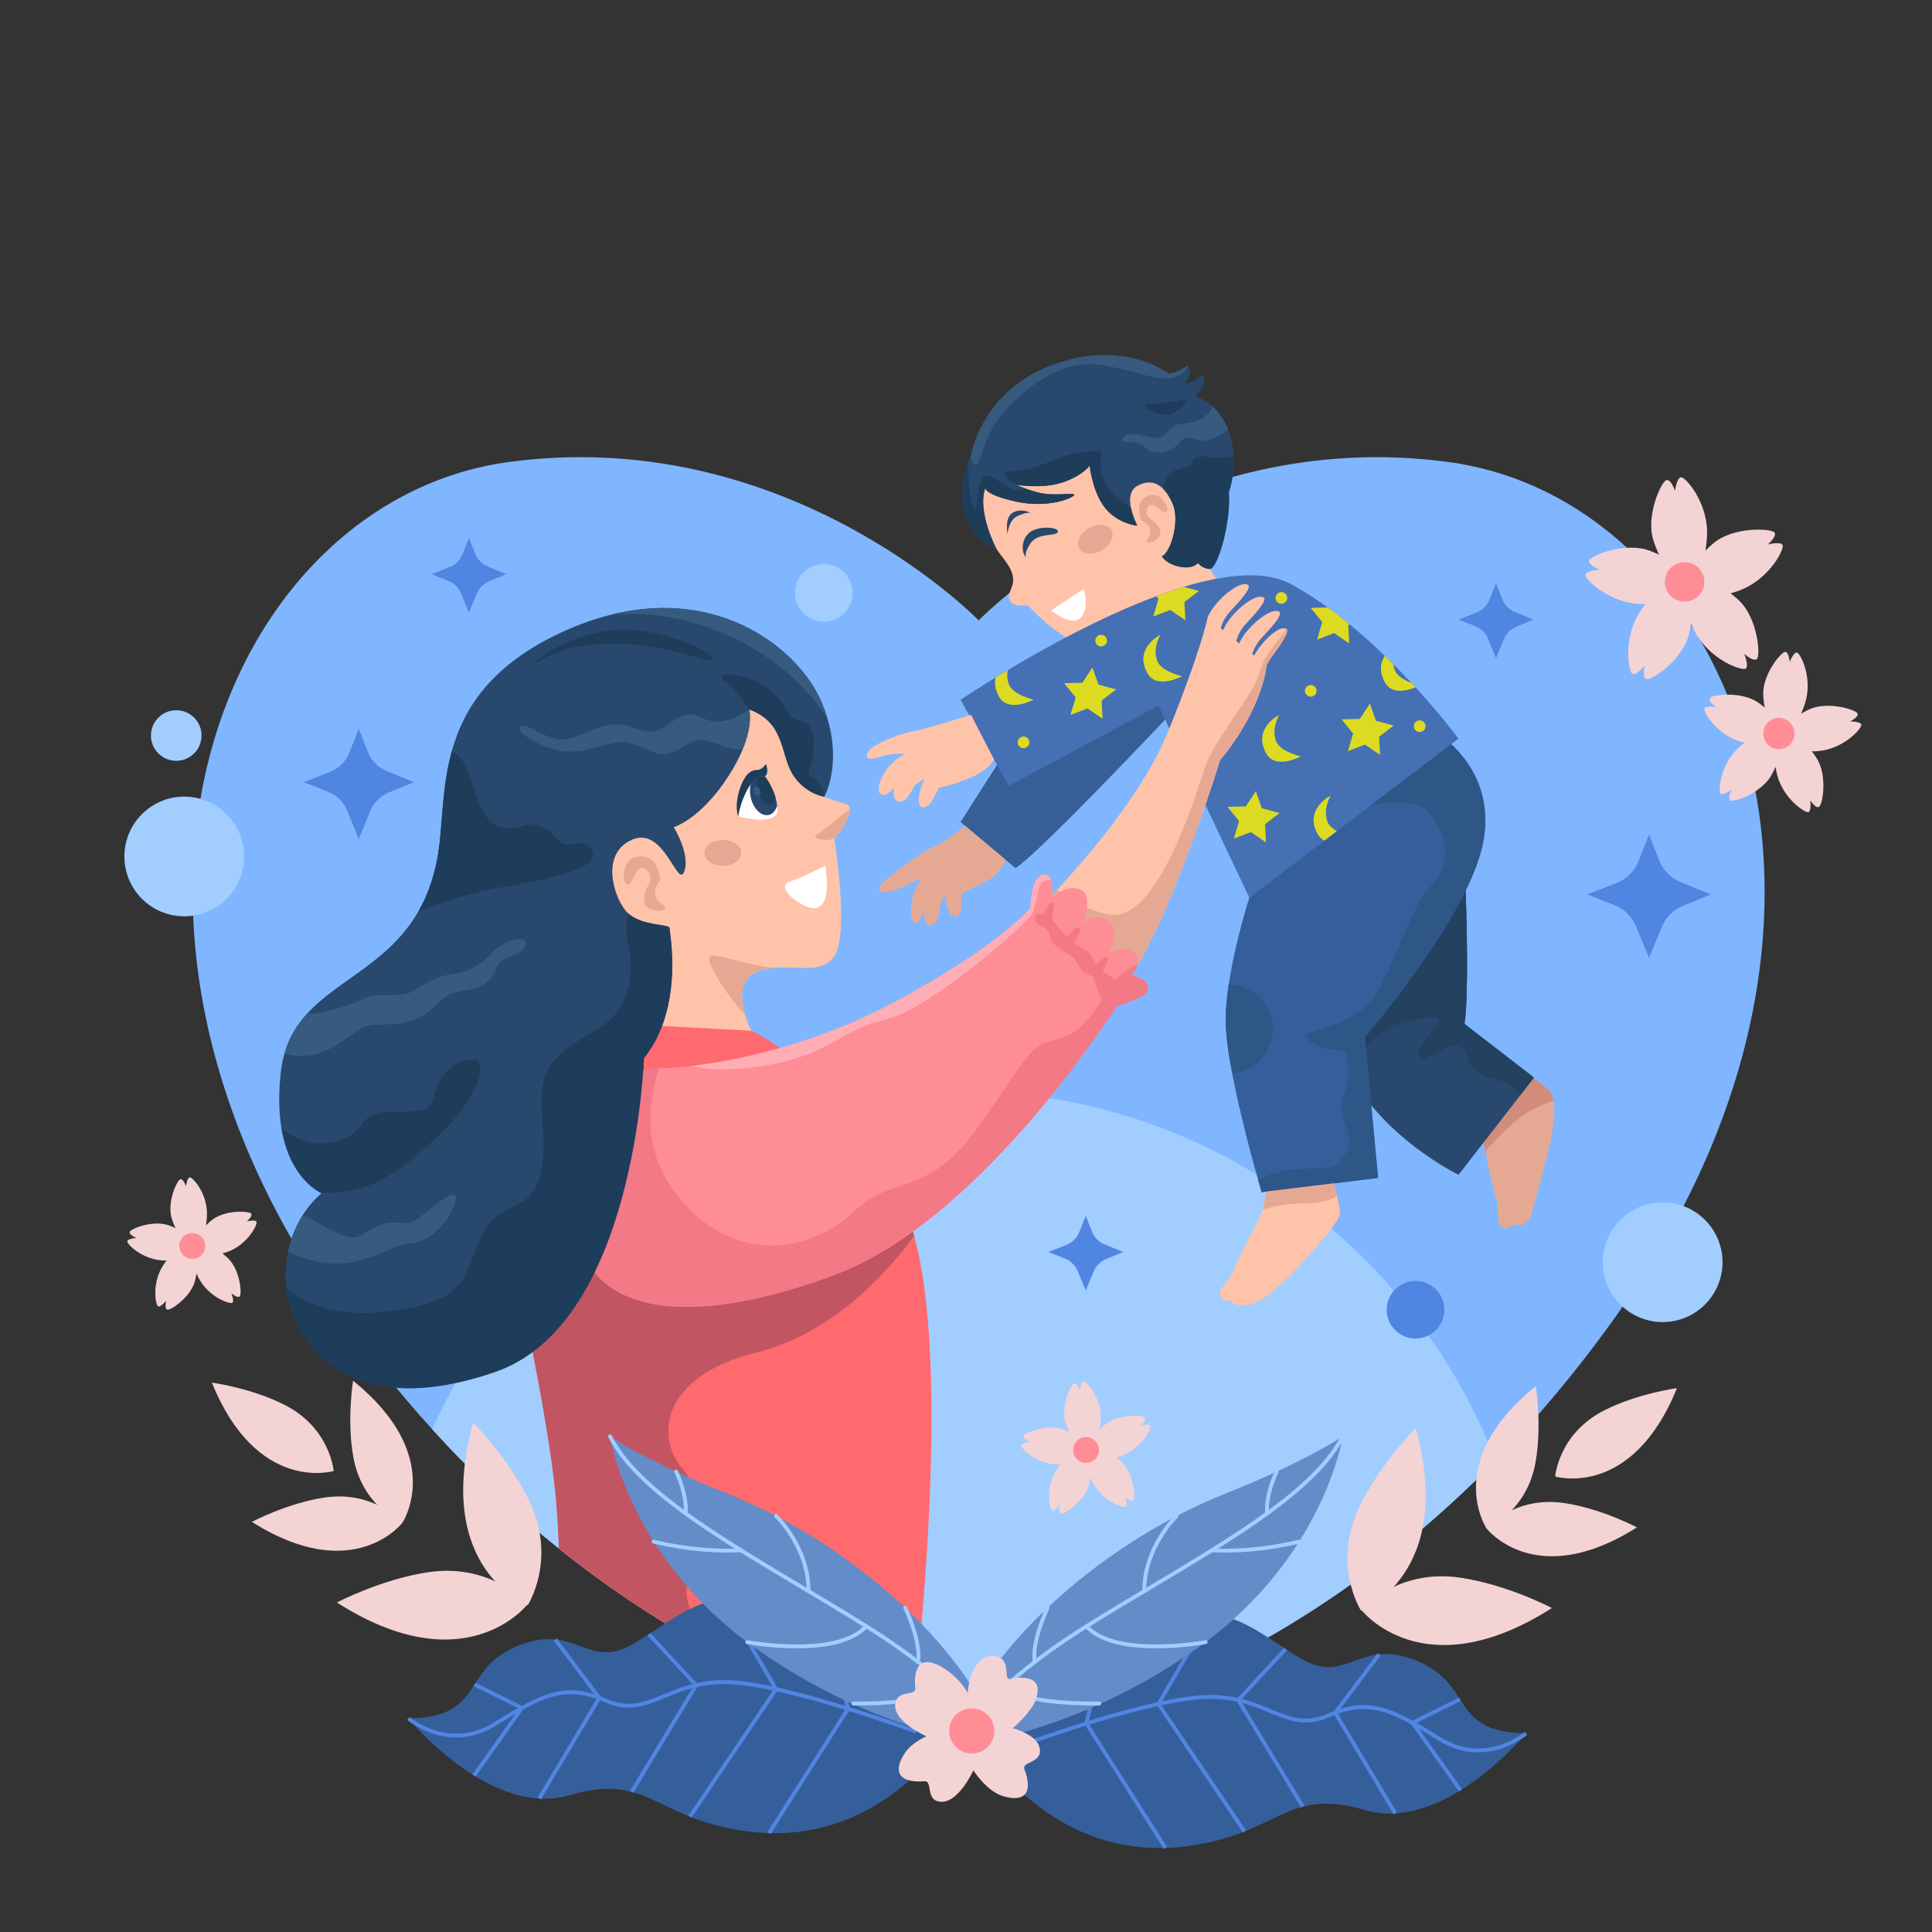 <?xml version="1.0" encoding="utf-8"?>
<!-- Generator: Adobe Illustrator 27.5.0, SVG Export Plug-In . SVG Version: 6.00 Build 0)  -->
<svg version="1.1" xmlns="http://www.w3.org/2000/svg" xmlns:xlink="http://www.w3.org/1999/xlink" x="0px" y="0px"
	 viewBox="0 0 500 500" style="enable-background:new 0 0 500 500;" xml:space="preserve">
<rect x="0" y="0" width="500" height="500" fill="#333333" stroke="none"/>
<g id="OBJECT">
	<g>
		<g>
			<path style="fill:#7FB6FF;" d="M419.895,338.224c-10.618,15.217-21.691,28.393-32.878,39.798
				c-57.397,58.547-117.446,70.459-130.985,72.469c-1.429,0.217-2.341,0.321-2.672,0.352v0.021c0,0-0.042,0-0.083-0.01
				c-0.062,0.01-0.083,0.01-0.083,0.01v-0.021c-1.025-0.104-7.386-0.829-17.444-3.408c-3.325-0.839-7.064-1.896-11.146-3.201
				c-20.438-6.484-49.566-19.122-79.969-43.475c-10.887-8.712-21.94-18.925-32.795-30.889c-8.577-9.426-17.019-19.93-25.203-31.646
				C14.116,234.286,59.3,129.29,131.769,119.553c70.853-9.52,119.383,38.845,121.507,40.999
				c2.124-2.155,50.633-50.519,121.496-40.999C447.241,129.29,492.426,234.286,419.895,338.224z"/>
			<path style="fill:#A1CEFF;" d="M387.016,378.022c-57.397,58.547-117.446,70.459-130.985,72.469
				c-1.429,0.217-2.341,0.321-2.672,0.352v0.021c0,0-0.042,0-0.083-0.01c-0.062,0.01-0.083,0.01-0.083,0.01v-0.021
				c-1.025-0.104-7.386-0.829-17.444-3.408c-3.325-0.839-7.064-1.896-11.146-3.201c-20.438-6.484-49.566-19.122-79.969-43.475
				c-10.887-8.712-21.94-18.925-32.795-30.889c23.431-51.669,75.463-87.603,135.884-87.603
				C311.274,282.267,365.543,322.013,387.016,378.022z"/>
			<path style="fill:#F4D3D5;" d="M87.193,414.728c0,0,11.452-6.033,23.676-7.845c16.554-2.455,25.617,8.369,25.617,8.369
				S120.442,435.975,87.193,414.728z"/>
			<path style="fill:#F4D3D5;" d="M122.452,368.189c0,0,9.161,9.144,14.521,20.279c7.259,15.079-0.386,26.946-0.386,26.946
				S112.034,406.247,122.452,368.189z"/>
			<path style="fill:#F4D3D5;" d="M65.186,393.861c0,0,9.026-4.804,18.677-6.277c13.069-1.995,20.264,6.525,20.264,6.525
				S91.522,410.534,65.186,393.861z"/>
			<path style="fill:#F4D3D5;" d="M91.373,357.329c0,0-1.649,10.091,0.058,19.703c2.311,13.017,12.691,17.092,12.691,17.092
				S115.624,376.911,91.373,357.329z"/>
			<path style="fill:#F4D3D5;" d="M54.833,357.826c0,0,10.136,1.345,18.841,5.763c11.789,5.983,12.683,17.098,12.683,17.098
				S66.549,386.71,54.833,357.826z"/>
			<path style="fill:#F4D3D5;" d="M401.635,416.152c0,0-11.452-6.033-23.676-7.845c-16.554-2.455-25.617,8.369-25.617,8.369
				S368.386,437.399,401.635,416.152z"/>
			<path style="fill:#F4D3D5;" d="M366.376,369.613c0,0-9.161,9.144-14.521,20.279c-7.259,15.079,0.386,26.946,0.386,26.946
				S376.793,407.671,366.376,369.613z"/>
			<path style="fill:#F4D3D5;" d="M423.641,395.286c0,0-9.026-4.804-18.677-6.277c-13.069-1.995-20.264,6.525-20.264,6.525
				S397.305,411.958,423.641,395.286z"/>
			<path style="fill:#F4D3D5;" d="M397.455,358.753c0,0,1.649,10.091-0.058,19.703c-2.311,13.017-12.691,17.092-12.691,17.092
				S373.204,378.335,397.455,358.753z"/>
			<path style="fill:#F4D3D5;" d="M433.995,359.25c0,0-10.136,1.345-18.841,5.763c-11.789,5.983-12.683,17.098-12.683,17.098
				S422.278,388.134,433.995,359.25z"/>
			<path style="fill:#5085E2;" d="M100.634,205.092l6.476-2.66l-7.038-2.897c-2.227-0.917-3.982-2.702-4.862-4.943l-2.353-5.997
				l-2.424,6.165c-0.899,2.286-2.709,4.095-4.996,4.992l-6.833,2.681l6.305,2.479c2.241,0.881,4.025,2.639,4.94,4.866l3.007,7.322
				l2.963-7.198C96.718,207.72,98.451,205.988,100.634,205.092z"/>
			<path style="fill:#5085E2;" d="M126.653,150.413l4.405-1.809l-4.786-1.97c-1.514-0.623-2.709-1.838-3.307-3.362l-1.6-4.079
				l-1.648,4.193c-0.611,1.555-1.842,2.785-3.398,3.395l-4.647,1.823l4.288,1.686c1.524,0.599,2.738,1.795,3.36,3.309l2.045,4.98
				l2.015-4.895C123.99,152.2,125.169,151.022,126.653,150.413z"/>
			<path style="fill:#5085E2;" d="M286.28,325.838l4.405-1.809l-4.786-1.97c-1.514-0.623-2.709-1.838-3.307-3.362l-1.6-4.079
				l-1.648,4.193c-0.611,1.555-1.842,2.785-3.398,3.395l-4.647,1.823l4.288,1.686c1.524,0.599,2.738,1.794,3.36,3.309l2.045,4.98
				l2.015-4.895C283.617,327.625,284.796,326.448,286.28,325.838z"/>
			<path style="fill:#5085E2;" d="M392.452,162.168l4.405-1.809l-4.786-1.97c-1.514-0.623-2.709-1.838-3.307-3.362l-1.6-4.079
				l-1.648,4.193c-0.611,1.555-1.842,2.785-3.398,3.395l-4.647,1.823l4.288,1.686c1.524,0.599,2.738,1.794,3.36,3.309l2.045,4.98
				l2.015-4.896C389.789,163.955,390.968,162.777,392.452,162.168z"/>
			<path style="fill:#5085E2;" d="M435.487,234.463l7.259-2.982l-7.889-3.247c-2.496-1.027-4.464-3.029-5.45-5.541l-2.637-6.723
				l-2.717,6.91c-1.008,2.563-3.037,4.59-5.6,5.596l-7.66,3.005l7.068,2.779c2.512,0.988,4.512,2.958,5.538,5.454l3.371,8.208
				l3.321-8.068C431.098,237.409,433.041,235.468,435.487,234.463z"/>
			<g>
				<path style="fill:#F4D3D5;" d="M461.351,141.076c-0.418-1.037-3.867-0.163-3.867-0.163s2.497-2.073,1.747-3.104
					c-0.75-1.031-10.461-1.648-15.753,2.751c-0.78,0.649-1.477,1.298-2.111,1.935c0.184-1.144,0.328-2.339,0.399-3.588
					c0.495-8.655-5.497-15.395-6.687-15.395c-1.118,0-1.597,3.525-1.597,3.525s-0.989-3.091-2.226-2.78
					c-1.236,0.311-5.44,9.086-3.338,15.639c0.437,1.361,0.933,2.576,1.444,3.66c-0.71-0.341-1.472-0.674-2.287-0.987
					c-6.424-2.468-15.423,1.235-15.803,2.452c-0.38,1.217,2.651,2.379,2.651,2.379s-3.547,0.28-3.61,1.396
					c-0.067,1.188,6.325,7.55,14.994,7.544c0.181,0,0.355-0.01,0.534-0.013c-0.362,0.469-0.72,0.951-1.069,1.456
					c-4.929,7.132-3.324,16.006-2.308,16.625c0.954,0.582,3.199-2.178,3.199-2.178s-0.765,3.154,0.452,3.533
					c1.217,0.379,9.376-4.924,10.994-11.613c0.232-0.957,0.4-1.868,0.527-2.734c0.221,0.509,0.455,1.02,0.708,1.534
					c3.836,7.774,12.371,10.685,13.407,10.099c0.973-0.551-0.348-3.854-0.348-3.854s2.384,2.202,3.307,1.322
					c0.923-0.88,0.255-10.587-4.804-15.253c-0.686-0.633-1.364-1.197-2.025-1.708c0.559-0.158,1.122-0.328,1.691-0.52
					C457.785,150.256,461.796,142.179,461.351,141.076z"/>
				<path style="fill:#FF8D95;" d="M441.081,150.592c0,2.82-2.286,5.105-5.105,5.105c-2.82,0-5.105-2.286-5.105-5.105
					c0-2.82,2.286-5.105,5.105-5.105C438.795,145.487,441.081,147.773,441.081,150.592z"/>
			</g>
			<g>
				<path style="fill:#F4D3D5;" d="M66.385,316.219c-0.274-0.68-2.534-0.107-2.534-0.107s1.636-1.359,1.145-2.034
					c-0.492-0.675-6.855-1.08-10.323,1.803c-0.512,0.425-0.968,0.85-1.383,1.268c0.121-0.749,0.215-1.533,0.262-2.351
					c0.324-5.672-3.602-10.088-4.382-10.088c-0.733,0-1.047,2.31-1.047,2.31s-0.648-2.025-1.458-1.822
					c-0.81,0.204-3.565,5.954-2.188,10.248c0.286,0.892,0.611,1.688,0.946,2.398c-0.465-0.224-0.964-0.441-1.499-0.647
					c-4.21-1.617-10.106,0.809-10.355,1.607c-0.249,0.797,1.737,1.559,1.737,1.559s-2.324,0.183-2.365,0.915
					c-0.044,0.779,4.144,4.948,9.825,4.944c0.118,0,0.233-0.007,0.35-0.008c-0.237,0.307-0.472,0.623-0.701,0.954
					c-3.23,4.673-2.178,10.488-1.512,10.894c0.626,0.382,2.096-1.427,2.096-1.427s-0.501,2.067,0.296,2.315
					c0.798,0.248,6.144-3.227,7.204-7.61c0.152-0.627,0.262-1.224,0.346-1.792c0.145,0.333,0.298,0.669,0.464,1.005
					c2.514,5.094,8.107,7.002,8.785,6.617c0.637-0.361-0.228-2.526-0.228-2.526s1.562,1.443,2.167,0.866
					c0.605-0.576,0.167-6.938-3.148-9.995c-0.45-0.415-0.894-0.784-1.327-1.119c0.366-0.103,0.735-0.215,1.108-0.341
					C64.049,322.234,66.677,316.942,66.385,316.219z"/>
				<path style="fill:#FF8D95;" d="M53.103,322.454c0,1.848-1.498,3.345-3.346,3.345c-1.848,0-3.345-1.498-3.345-3.345
					c0-1.848,1.498-3.345,3.345-3.345C51.605,319.109,53.103,320.607,53.103,322.454z"/>
			</g>
			<g>
				<path style="fill:#F4D3D5;" d="M297.703,369.021c-0.274-0.679-2.534-0.107-2.534-0.107s1.636-1.358,1.145-2.034
					c-0.492-0.675-6.855-1.08-10.323,1.803c-0.512,0.425-0.968,0.85-1.383,1.268c0.121-0.749,0.215-1.533,0.262-2.351
					c0.324-5.672-3.602-10.088-4.382-10.088c-0.733,0-1.047,2.31-1.047,2.31s-0.648-2.025-1.458-1.822
					c-0.81,0.204-3.565,5.954-2.188,10.248c0.286,0.892,0.611,1.688,0.946,2.398c-0.465-0.224-0.964-0.441-1.499-0.647
					c-4.21-1.617-10.106,0.809-10.355,1.607c-0.249,0.798,1.737,1.559,1.737,1.559s-2.324,0.183-2.365,0.915
					c-0.044,0.779,4.144,4.947,9.825,4.943c0.118,0,0.233-0.007,0.35-0.008c-0.237,0.307-0.472,0.624-0.701,0.954
					c-3.23,4.673-2.178,10.488-1.512,10.894c0.625,0.382,2.096-1.427,2.096-1.427s-0.501,2.067,0.296,2.315s6.144-3.227,7.204-7.61
					c0.152-0.627,0.262-1.224,0.345-1.792c0.145,0.333,0.298,0.669,0.464,1.005c2.514,5.094,8.107,7.002,8.785,6.617
					c0.637-0.361-0.228-2.526-0.228-2.526s1.562,1.443,2.167,0.866c0.605-0.577,0.167-6.938-3.148-9.995
					c-0.45-0.415-0.894-0.784-1.327-1.119c0.366-0.103,0.735-0.215,1.108-0.341C295.366,375.037,297.994,369.744,297.703,369.021z"
					/>
				<path style="fill:#FF8D95;" d="M284.42,375.257c0,1.848-1.498,3.346-3.346,3.346c-1.848,0-3.345-1.498-3.345-3.346
					c0-1.848,1.498-3.345,3.345-3.345C282.922,371.911,284.42,373.409,284.42,375.257z"/>
			</g>
			<g>
				<path style="fill:#F4D3D5;" d="M481.712,187.581c-0.114-0.878-2.93-0.894-2.93-0.894s2.325-1.092,1.955-2.031
					c-0.37-0.939-7.688-3.342-12.618-1.023c-0.727,0.342-1.389,0.701-2.002,1.063c0.369-0.84,0.716-1.727,1.019-2.67
					c2.099-6.534-1.152-12.889-2.064-13.126c-0.857-0.222-1.924,2.384-1.924,2.384s-0.144-2.565-1.153-2.573
					c-1.009-0.008-5.975,5.881-5.667,11.32c0.064,1.13,0.203,2.159,0.379,3.091c-0.476-0.403-0.994-0.809-1.556-1.211
					c-4.432-3.168-12.063-2.119-12.596-1.262c-0.533,0.857,1.558,2.35,1.558,2.35s-2.773-0.491-3.043,0.352
					c-0.288,0.897,3.345,7.042,9.989,8.761c0.139,0.036,0.274,0.063,0.412,0.096c-0.371,0.287-0.741,0.586-1.109,0.903
					c-5.194,4.485-5.728,11.603-5.073,12.28c0.616,0.636,2.884-1.033,2.884-1.033s-1.213,2.265-0.356,2.797
					c0.858,0.532,8.163-1.91,10.732-6.713c0.368-0.688,0.678-1.352,0.948-1.99c0.068,0.434,0.146,0.872,0.238,1.316
					c1.394,6.719,7.355,10.646,8.265,10.403c0.855-0.229,0.5-3.023,0.5-3.023s1.389,2.161,2.271,1.67
					c0.882-0.491,2.299-8.062-0.65-12.642c-0.4-0.622-0.807-1.188-1.212-1.712c0.46-0.01,0.925-0.028,1.4-0.062
					C477.155,193.907,481.833,188.515,481.712,187.581z"/>
				<path style="fill:#FF8D95;" d="M464.289,190.844c-0.561,2.16-2.766,3.458-4.927,2.897c-2.161-0.561-3.458-2.766-2.897-4.927
					c0.56-2.16,2.766-3.458,4.927-2.897C463.552,186.478,464.849,188.684,464.289,190.844z"/>
			</g>
			<circle style="fill:#A1CEFF;" cx="430.299" cy="326.661" r="15.49"/>
			<circle style="fill:#A1CEFF;" cx="47.685" cy="221.656" r="15.49"/>
			<path style="fill:#A1CEFF;" d="M52.16,190.352c0,3.616-2.931,6.547-6.547,6.547s-6.547-2.931-6.547-6.547
				c0-3.616,2.931-6.547,6.547-6.547S52.16,186.737,52.16,190.352z"/>
			<circle style="fill:#A1CEFF;" cx="213.205" cy="153.411" r="7.461"/>
			<circle style="fill:#5085E2;" cx="366.34" cy="338.961" r="7.461"/>
			<path style="fill:#FFFFFF;" d="M173.972,275.245"/>
			<path style="fill:none;stroke:#A1CEFF;stroke-miterlimit:10;" d="M144.993,370.988"/>
		</g>
		<g>
			<path style="fill:#E5A993;" d="M396.401,314.057c-0.891,3.356-3.625,3.201-4.796,2.838c-0.363,0.332-0.818,0.694-1.253,0.849
				c-0.943,0.332-2.704,0.031-2.621-2.403c0.031-1.046-0.104-2.766-0.269-4.382c-1.046-3.315-2.134-8.038-2.931-12.503
				c-0.031-0.166-0.062-0.331-0.093-0.497c-0.186-0.984-0.404-1.875-0.632-2.683c-1.398-4.931-3.335-6.775-3.335-6.775
				l11.539-12.886c0,0,1.512,1.005,3.304,2.269c2.237,1.564,4.931,3.522,5.708,4.423c0.528,0.611,0.86,1.481,1.046,2.548
				C403.176,291.217,398.856,304.755,396.401,314.057z"/>
			<path style="fill:#D18C7C;" d="M402.067,284.856c-1.046,0.321-2.838,1.015-5.801,2.528c-4.33,2.206-9.54,7.914-11.83,10.576
				c-0.186-0.984-0.404-1.875-0.632-2.683l11.508-17.392c2.237,1.564,4.931,3.522,5.708,4.423
				C401.549,282.919,401.881,283.789,402.067,284.856z"/>
			<path style="fill:#FFC3A9;" d="M344.802,304.764l-17.069,2.777c0,0,0.49,3.757-3.103,10.29c-2.186,3.975-4.307,8.336-5.581,11.57
				c-0.882,1.359-1.855,2.783-2.545,3.579c-1.592,1.837-0.408,3.185,0.531,3.512c0.439,0.153,1.018,0.161,1.514,0.128
				c0.678,1.017,2.139,1.62,5.51,0.811c6.125-1.47,22.541-20.989,22.704-23.112C346.925,312.196,344.802,304.764,344.802,304.764z"
				/>
			<path style="fill:#29486D;" d="M396.992,278.879l-3.553,4.579l-15.973,20.572c0,0-20.5-9.965-28.662-27.606
				c-0.818-1.761-1.171-3.719-1.129-5.811c0.197-14.44,18.676-35.25,27.16-44.055c2.538-2.631,4.185-4.195,4.185-4.195
				s0.083,1.937,0.197,5.014c0.342,9.551,0.912,30.071-0.197,37.612L396.992,278.879z"/>
			<path style="fill:#234260;" d="M396.992,278.879l-3.553,4.579c-2.642-4.402-7.469-3.574-10.866-5.708
				c-3.657-2.3-2.331-8.018-6.547-7.023c-4.216,1.005-8.66,5.438-8.991,2.331c-0.331-3.108,5.998-7.655,5.293-9.209
				s-5.065-0.114-10.618,1.336c-5.552,1.44-11.767,10.431-11.767,10.431s-1.243-2.134-2.268-5.003
				c0.197-14.44,18.676-35.25,27.16-44.055c1.637-0.477,3.128-0.28,4.382,0.818c0.342,9.551,0.912,30.071-0.197,37.612
				L396.992,278.879z"/>
			<path style="fill:#355F9B;" d="M383.349,220.074c-5.148,19.598-30.133,48.271-30.133,48.271l3.429,36.504l-30.133,3.677
				c0,0-0.342-1.16-0.901-3.139c-1.554-5.48-4.755-17.216-6.723-27.637c-1.057-5.521-1.761-10.669-1.688-14.316
				c0.052-2.714,0.352-5.645,0.787-8.598c1.657-11.167,5.335-22.509,5.335-22.509l49.742-41.725c0,0,1.036,0.663,2.496,2.01
				c0,0,0.021,0.01,0.052,0.031C379.755,196.466,387.141,205.623,383.349,220.074z"/>
			<path style="fill:#FFC3A9;" d="M253.741,124.276c0,0-1.592,8.453,1.715,14.088c3.308,5.635,5.88,7.447,6.615,10.523
				c0.735,3.075-1.715,4.546-0.735,6.505c0.98,1.96,4.655,1.225,4.655,1.225s7.473,8.453,14.823,10.535
				c7.35,2.083,16.095-6.585,18.498-10.168c2.403-3.582,15.517-7.204,15.517-7.204l-5.471-7.741c0,0-1.96-22.663-17.028-29.278
				C277.262,106.145,257.783,112.76,253.741,124.276z"/>
			<path style="fill:#385E96;" d="M304.973,182.597c0,0-35.307,37.609-42.167,42.075l-14.21-11.949l12.985-20.336
				C261.581,192.388,300.099,164.965,304.973,182.597z"/>
			<path style="fill:#4570B4;" d="M377.466,191.163l-31.49,23.939l-3.211,2.445l-19.443,14.782l-23.514-49.732l-38.721,20.79
				l-12.493-22.271c0,0,3.47-2.352,9.064-5.78c0.984-0.611,2.041-1.243,3.149-1.906c9.861-5.904,24.374-13.901,38.43-19.132
				c2.393-0.901,4.786-1.709,7.127-2.424c10.918-3.294,21.018-4.34,27.74-0.704c3.242,1.751,6.433,3.802,9.509,6.039
				c1.927,1.388,3.802,2.849,5.635,4.34c3.232,2.652,6.298,5.428,9.136,8.173c0.756,0.735,1.502,1.46,2.227,2.186
				c1.637,1.647,3.19,3.263,4.651,4.817c0,0,0,0.01,0.01,0.01c0.362,0.394,0.704,0.767,1.067,1.15
				C373.188,185.362,377.466,191.163,377.466,191.163z"/>
			<path style="fill:#FFC3A9;" d="M329.111,169.979c-0.601,0.808-1.015,1.606-1.326,2.351c-0.01,0.104-0.901,10.877-12.057,24.467
				c0,0-12.327,40.336-23.701,56.724c-0.508,0.746-1.025,1.44-1.533,2.082l-2.32-2.496l-18.014-19.308c0,0,1.305-1.295,3.408-3.543
				c6.837-7.292,22.126-24.695,28.683-40.813c8.577-21.069,10.286-29.646,10.286-29.646s0.818-2.362,3.76-5.179
				c2.942-2.818,5.677-3.967,6.702-3.232c1.015,0.735-2.165,4.206-4.578,6.785c-1.523,1.626-2.206,3.346-2.517,4.392l0.684,0.559
				v-0.073c0,0,0.818-2.372,3.75-5.19c2.942-2.817,5.677-3.957,6.702-3.221c1.015,0.735-2.165,4.206-4.579,6.775
				c-1.554,1.657-2.237,3.418-2.527,4.454l0.777,0.642c0.259-0.622,1.233-2.631,3.677-4.972c2.932-2.818,5.677-3.957,6.692-3.221
				c1.026,0.735-2.165,4.206-4.568,6.774c-1.419,1.512-2.113,3.108-2.445,4.164l0.497,0.414c0.466-0.86,1.119-1.865,2.03-2.973
				c2.6-3.139,5.179-4.589,6.288-3.967C333.98,163.339,331.214,167.151,329.111,169.979z"/>
			<path style="fill:#E5A993;" d="M329.111,169.979c-0.601,0.808-1.015,1.606-1.326,2.351c-0.01,0.104-0.901,10.877-12.057,24.467
				c0,0-12.327,40.336-23.701,56.724c-1.305,0.114-2.59-0.041-3.853-0.414l-18.014-19.308c0,0,1.305-1.295,3.408-3.543
				c1.72,1.844,5.366,4.423,12.917,6.319c13.073,3.284,23.286-31.988,25.503-38.43c2.217-6.433,12.575-18.718,13.912-23.897
				c1.326-5.179,6.557-10.172,6.982-11.519C333.98,163.339,331.214,167.151,329.111,169.979z"/>
			<path style="fill:#FF6A6E;" d="M235.749,447.445c-12.575-3.211-30.941-9.292-51.907-20.634
				c-12.378-6.681-25.669-15.206-39.207-26.052c-0.124-3.957-0.352-8.08-0.704-12.285c-1.958-23.038-12.161-67.186-12.161-67.186
				l2.31-4.164l30.475-54.911l29.895,4.527c0,0,25.648,11.488,40.181,47.246c0.404,0.995,0.787,2.041,1.139,3.139
				c0.29,0.87,0.559,1.761,0.808,2.693C245.61,352.405,238.722,421.932,235.749,447.445z"/>
			<path style="fill:#FFC3A9;" d="M219.934,209.904c-0.252,2.698-4.048,6.986-4.048,6.986s4.048,24.868,0,30.619
				c-2.698,3.853-7.375,2.938-12.44,2.87c-1.052-0.023-2.127,0-3.213,0.103c-1.486,0.149-2.973,0.457-4.436,1.075
				c-4.23,1.772-4.162,6.289-3.27,9.936c0.091,0.389,0.194,0.766,0.309,1.132c0.697,2.355,1.612,4.128,1.612,4.128l-24.868-1.349
				c0,0,1.589-18.866-1.349-24.137c0,0-11.262-3.796-11.262-14.704c0-10.896,9.307-13.72,9.307-13.72s-2.367-14.978,10.611-25.76
				c11.982-9.947,24.674-1.223,26.297,5.717c0.8,3.396-0.4,7.923,7.192,11.96C217.967,208.806,220.174,207.206,219.934,209.904z"/>
			<path style="fill:#C15662;" d="M236.578,319.817c-4.941,6.878-19.598,24.923-40.595,30.154
				c-26.125,6.516-25.669,22.789-19.536,29.895c6.132,7.106,6.681,20.044,2.113,28.082c-2.776,4.879,1.502,13.145,5.283,18.863
				c-12.378-6.681-25.669-15.206-39.207-26.052c-0.124-3.957-0.352-8.08-0.704-12.285c-1.958-23.038-12.161-67.186-12.161-67.186
				l2.31-4.164H235.77C236.06,317.994,236.329,318.884,236.578,319.817z"/>
			<path style="fill:#29486D;" d="M213.343,206.188c0,0-0.041-0.01-0.114-0.021h-0.01c-0.818-0.155-5.345-1.202-8.173-5.956
				c-3.118-5.252-1.947-13.301-11.156-16.615c0,0,0,0.01,0.01,0.031c0.093,0.373,0.891,3.947-1.668,10.224
				c-0.839,2.082-2.051,4.465-3.771,7.116c-7.241,11.146-14.098,13.104-14.098,13.104s4.413,7.106,2.693,11.519
				c-1.709,4.402-5.148-11.767-13.352-8.328c-8.214,3.429-5.117,14.233-1.844,18.366c0.28,0.363,0.601,0.673,0.943,0.953
				c3.657,3.087,10.462,2.569,10.462,3.584c0,1.098,3.905,20.583-6.619,33.686c0,0-2.082,68.73-38.596,81.232
				c-36.504,12.482-48.261-6.132-51.938-13.974c-0.994-2.134-1.719-4.755-2.03-7.676c-0.321-2.952-0.218-6.184,0.445-9.447
				c0.673-3.242,1.896-6.505,3.833-9.54c1.295-2.02,2.9-3.936,4.858-5.676c0,0-8.111-3.242-10.379-16.833
				c-0.653-3.915-0.818-8.712-0.155-14.523c0.197-1.72,0.508-3.315,0.943-4.786c1.202-4.185,3.263-7.469,5.853-10.296
				c8.121-8.888,21.349-13.269,28.942-26.705c2.051-3.626,3.667-7.893,4.693-13.104c1.533-7.842,1.005-17.889,3.781-28.01
				c3.087-11.218,10.245-22.53,28.797-31.045c4.278-1.947,8.411-3.387,12.379-4.371c28.693-7.199,48.686,9.23,54.383,22.271
				c0.725,1.647,1.295,3.242,1.74,4.765C217.776,198.284,213.343,206.188,213.343,206.188z"/>
			<path style="fill:#FF8D95;" d="M289.096,260.296c-8.629,13.145-39.58,57.325-73.505,69.786
				c-40.005,14.699-61.075,8.08-65.736-8.577c-4.475-16.046,5.355-45.267,20.748-45.215c0.59,0,1.181,0.042,1.792,0.135
				c0,0,2.414-0.062,6.588-0.559h0.01c10.421-1.222,31.863-5.138,54.414-17.558c20.593-11.343,29.532-19.246,33.261-23.379
				c0.073-2.434,0.518-7.842,3.118-8.546c1.284-0.352,1.947,0.445,2.268,1.575c0.539,1.823,0.186,4.485,0.186,4.485
				s3.367-3.667,7.158-2.32c3.802,1.347,0.86,8.753,0.86,8.753s3.677-2.88,6.806-0.549c3.118,2.331,0,8.328,0,8.328
				s4.102-2.32,6.609,0c0.943,0.87,1.046,1.906,0.798,2.869c-0.404,1.616-1.771,3.014-1.771,3.014s3.853,0.062,4.402,3.004
				C297.518,257.748,291.893,259.55,289.096,260.296z"/>
			<path style="fill:#F27985;" d="M297.103,255.541c-0.549-2.942-4.402-3.004-4.402-3.004s1.367-1.398,1.771-3.014
				c-1.8,0.775-3.935,2.038-5.698,3.997c-0.934-0.496-2.286-1.285-3.426-2.223c0.778-1.462,1.907-3.327,1.058-3.54
				c-0.618-0.155-1.786,0.861-2.701,1.791c-0.006-0.009-0.013-0.017-0.019-0.026c-1.554-2.452-1.776-3.43-3.884-4.318
				c-0.624-0.263-1.237-0.644-1.85-1.105c0.725-1.493,2.315-3.87,1.351-4.111c-0.757-0.189-2.339,1.376-3.269,2.391
				c-0.832-0.857-1.677-1.848-2.557-2.951c-0.384-0.48-0.801-0.91-1.229-1.287c0.134-1.584,1.031-4.714-0.022-4.625
				c-0.752,0.064-1.702,1.93-2.262,3.194c-1.175-0.424-2.09-0.197-2.147,0.947c-0.111,2.22,3.219,1.887,3.663,3.884
				c0.444,1.998,0.666,2.664,3.441,4.439c2.775,1.776,2.775,0.999,4.328,4.106c1.554,3.108,3.441,1.221,4.106,3.884
				c0.373,1.493,1.164,3.403,1.788,4.794c-2.724,4.329-5.664,8.786-11.408,10.116c-7.696,1.771-7.106,3.843-20.469,22.634
				c-13.363,18.78-22.147,12.285-31.915,21.763c-9.768,9.468-29.895,15.683-45.578-3.263c-10.048-12.13-7.955-25.607-5.169-33.728
				c-15.393-0.052-25.223,29.17-20.748,45.215c4.661,16.657,25.731,23.276,65.736,8.577c33.924-12.462,64.876-56.641,73.505-69.786
				C291.893,259.55,297.518,257.748,297.103,255.541z"/>
			<path style="fill:#FFC3A9;" d="M251.291,184.956c0,0-9.31,3.103-14.782,4.247c-5.472,1.143-11.27,3.839-12.005,5.635
				c-0.735,1.797,0.653,1.878,3.757,0.898c3.103-0.98,5.798-0.572,5.798-0.572s-3.43,1.797-5.145,4.737
				c-1.715,2.94-2.123,5.472-0.572,5.799c1.552,0.327,3.022-1.96,3.022-1.96s-0.653,3.512,1.388,3.757
				c2.042,0.245,3.512-3.566,3.92-4.111c0.408-0.545,2.613-1.851,2.613-1.851s-1.745,3.453-1.485,5.973s2.628,1.459,3.69-0.746
				c1.062-2.205,1.633-2.94,1.633-2.94s3.185-0.49,8.167-2.613s5.93-4.719,5.93-4.719L251.291,184.956z"/>
			<path style="fill:#E5A993;" d="M249.796,213.732c0,0-5.856,4.626-8.306,5.483c-2.45,0.857-13.659,9.004-13.965,10.474
				c-0.306,1.47,2.083,1.47,4.655,0.49c2.573-0.98,4.961-2.511,6.003-2.695c0,0-1.715,3.001-2.205,5.758
				c-0.49,2.756-0.306,5.574,0.919,5.635c1.225,0.061,2.45-3.859,2.45-3.859s-0.837,4.471,1.419,4.41
				c2.256-0.061,2.317-4.41,2.624-5.329c0.306-0.919,1.225-2.756,1.225-2.756s0.184,3.001,1.041,4.655
				c0.857,1.654,2.695,1.409,2.94-0.306c0.245-1.715,0.184-3.798,0.306-4.471c0,0,5.206-2.45,7.595-3.92
				c2.389-1.47,3.81-4.731,3.81-4.731L249.796,213.732z"/>
			<path style="fill:#29486D;" d="M318.017,127.379c0.653,7.686-2.942,20.013-4.983,19.868c-2.041-0.155-3.025-1.564-3.025-1.564
				s-1.139,1.709-4.734,0.974c-3.594-0.735-4.578-2.693-4.578-2.693c2.289-0.901,4.744-9.147,2.776-13.642
				c-0.715-1.626-1.564-2.973-2.559-3.916c-1.74-1.678-3.936-2.113-6.588-0.653c-1.999,1.098-2.082,3.522-1.626,5.739
				c0.497,2.393,1.626,4.548,1.626,4.548s-4.9-0.404-8.245-4.485c-3.346-4.092-4.081-11.032-4.081-11.032s-1.885,2.621-7.023,4.33
				c-5.148,1.719-11.602,0.653-11.602,0.653l0.01,0.01c0.041,0.031,0.238,0.186,0.829,0.445c0.01,0.01,0.021,0.01,0.031,0.021
				c0.704,0.321,1.947,0.787,4.112,1.398c4.33,1.233,9.716-0.073,9.633,0.694c-0.072,0.777-6.774,3.553-14.937,1.761
				c-8.007-1.761-8.09-3.439-8.09-3.512c-2.124,6.37,2.973,15.849,2.973,15.849s-5.832-1.554-8.194-9.312
				c-1.688-5.511-0.238-10.7,0.746-13.238c0.394-1.036,0.715-1.626,0.715-1.626c0.01-0.021,0.01-0.052,0.021-0.073
				c2.714-11.322,10.877-21.256,26.197-25.006c15.362-3.75,25.161,3.843,25.161,3.843c2.124-0.414,4.983-2.206,4.983-2.206
				c1.222,2.693-0.901,4.651-0.901,4.651c2.124-0.155,4.651-2.196,4.651-2.196c1.222,2.859-2.041,5.552-2.041,5.552
				s2.144,0.497,4.465,2.559c1.471,1.326,3.014,3.273,4.123,6.132c0.083,0.197,0.155,0.404,0.228,0.611
				c0.736,2.092,1.067,4.164,1.171,6.07C319.56,123.267,318.017,127.379,318.017,127.379z"/>
			<path style="fill:#FFFFFF;" d="M213.56,224.075c0,0-5.309,2.695-9.31,4.165c-4.002,1.47,3.871,7.247,6.779,6.779
				C215.593,234.284,213.56,224.075,213.56,224.075z"/>
			<path style="fill:#FFFFFF;" d="M272.055,157.964l8.453-5.574c0,0,1.531,5.145-0.857,7.534
				C277.262,162.313,272.055,157.964,272.055,157.964z"/>
			<path style="fill:#1E3D5B;" d="M166.641,273.853c0,0-2.081,68.728-38.589,81.225c-36.508,12.486-48.262-6.128-51.943-13.972
				c-0.995-2.127-1.715-4.756-2.024-7.672c4.894,3.785,12.829,7.409,24.674,6.128c22.787-2.447,20.821-8.815,25.726-19.357
				c4.894-10.53,12.737-5.385,15.435-16.659c2.687-11.262-3.258-22.044,4.002-29.648c7.26-7.592,14.864-6.609,18.294-17.15
				c3.144-9.65-1.944-14.612,0.583-20.169c3.659,3.087,10.462,2.572,10.462,3.59C173.261,241.267,177.172,260.75,166.641,273.853z"
				/>
			<path style="fill:#1E3D5B;" d="M112.972,294.399c-11.113,10.462-17.848,14.372-29.75,14.372c0,0-8.118-3.247-10.382-16.83
				c2.916,2.39,7.295,4.733,12.691,3.773c10.119-1.807,6.037-8.004,15.675-8.004c9.639,0,10.29-0.114,11.594-5.442
				c1.315-5.339,6.369-8.449,9.97-7.958C126.36,274.802,124.074,283.948,112.972,294.399z"/>
			<path style="fill:#1E3D5B;" d="M213.222,206.165c-0.823-0.149-5.351-1.201-8.175-5.957c-3.121-5.248-1.944-13.297-11.159-16.613
				c0,0-2.401-4.391-6.071-7.077c-3.67-2.698,4.162-2.95,10.29,1.223c6.128,4.162,4.654,7.718,8.449,8.575
				c3.796,0.858,4.539,3.922,3.922,8.575c-0.606,4.654-2.435,4.894,0.194,6.494C212.502,202.495,213.062,204.839,213.222,206.165z"
				/>
			<path style="fill:#1E3D5B;" d="M137.345,172.715c0,0,5.88-6.125,21.438-6.125c15.558,0,25.113,5.758,25.603,3.92
				c0.49-1.837-14.21-8.453-25.358-7.473C147.88,164.018,139.918,169.53,137.345,172.715z"/>
			<path style="fill:#1E3D5B;" d="M130.117,229.561c-10.424,1.736-16.448,4.56-21.696,6.069c2.047-3.624,3.67-7.901,4.688-13.103
				c1.532-7.843,1.006-17.894,3.785-28.012c0.469,0.114,1.006,0.4,1.624,0.903c3.602,2.938,4.745,16.373,10.13,18.317
				c5.385,1.944,7.02-1.452,11.102,0c4.093,1.452,4.253,5.202,7.523,4.711c3.259-0.48,5.545-0.48,6.197,2.458
				C154.133,223.842,148.002,226.581,130.117,229.561z"/>
			<path style="fill:#365B7F;" d="M192.23,193.851c-4.036,0.709-7.741-2.584-11.274-2.275c-4.162,0.377-6.369,5.271-12.371,2.927
				c-6.003-2.332-5.637-3.659-15.687-0.72c-10.039,2.938-17.757-4.036-17.757-4.036c-0.629-0.515-1.475-2.207,0.492-1.967
				c1.955,0.251,3.796,2.332,8.289,3.43c4.505,1.109,8.861-3.064,14.006-3.67c5.145-0.617,5.877,1.464,10.29,1.829
				c4.402,0.354,7.466-6.849,13.355-3.67c5.877,3.19,12.314-2.104,12.314-2.104s0,0.012,0.011,0.034
				C193.991,183.995,194.791,187.574,192.23,193.851z"/>
			<path style="fill:#365B7F;" d="M214.194,186.133c-3.236-5.282-10.313-14.189-23.805-20.764
				c-13.961-6.814-26.057-6.906-32.323-6.277c28.699-7.192,48.684,9.238,54.39,22.273
				C213.176,183.012,213.748,184.613,214.194,186.133z"/>
			<path style="fill:#E5A993;" d="M200.233,250.482c-1.486,0.149-2.973,0.457-4.436,1.075c-4.23,1.772-4.162,6.289-3.27,9.936
				c0.091,0.389,0.194,0.766,0.309,1.132c-2.287-2.435-5.957-6.826-8.575-12.12C181.105,244.079,187.988,249.064,200.233,250.482z"
				/>
			<path style="fill:#DCDB22;" d="M267.519,181.053c0,0-6.505,3.553-8.95-0.736c-1.098-1.927-1.243-3.594-0.912-4.982
				c0.984-0.611,2.041-1.243,3.149-1.906c-0.207,1.16-0.207,2.517,0.352,3.812C262.288,179.892,267.519,181.053,267.519,181.053z"/>
			<path style="fill:#DCDB22;" d="M296.969,174.261c2.442,4.292,8.953,0.74,8.953,0.74s-5.228-1.162-6.363-3.816
				c-1.406-3.287,0.74-6.912,0.74-6.912S293.279,167.776,296.969,174.261z"/>
			<path style="fill:#DCDB22;" d="M327.712,195.016c2.442,4.291,8.953,0.74,8.953,0.74s-5.228-1.162-6.363-3.816
				c-1.406-3.287,0.74-6.912,0.74-6.912S324.022,188.53,327.712,195.016z"/>
			<path style="fill:#DCDB22;" d="M345.975,215.101l-3.211,2.445c-0.673-0.321-1.274-0.839-1.73-1.647
				c-3.605-6.329,2.983-9.81,3.315-9.975c-0.093,0.155-2.103,3.688-0.725,6.899C344.028,213.765,344.95,214.521,345.975,215.101z"/>
			<path style="fill:#DCDB22;" d="M366.34,177.883c-1.947,0.798-6.06,1.989-7.883-1.222c-1.678-2.942-1.15-5.273-0.073-6.94
				c0.756,0.735,1.502,1.46,2.227,2.186c0.062,0.559,0.197,1.129,0.435,1.678c0.642,1.512,2.631,2.538,4.216,3.139
				c0,0,0,0.01,0.01,0.01C365.636,177.127,365.978,177.499,366.34,177.883z"/>
			<polygon style="fill:#DCDB22;" points="285.352,186.013 281.455,183.334 277.038,185.026 278.382,180.491 275.408,176.814 
				280.136,176.69 282.714,172.725 284.293,177.184 288.86,178.411 285.108,181.29 			"/>
			<path style="fill:#DCDB22;" d="M306.53,155.809l0.238,4.723l-3.895-2.683l-4.413,1.688l1.347-4.537l-0.57-0.704
				c2.393-0.901,4.786-1.709,7.127-2.424l3.916,1.057L306.53,155.809z"/>
			<polygon style="fill:#DCDB22;" points="357.16,195.376 353.262,192.697 348.846,194.389 350.189,189.855 347.216,186.177 
				351.943,186.054 354.522,182.089 356.1,186.547 360.668,187.775 356.915,190.653 			"/>
			<polygon style="fill:#DCDB22;" points="327.638,218.018 323.74,215.339 319.324,217.03 320.667,212.496 317.693,208.818 
				322.421,208.695 325,204.73 326.578,209.188 331.146,210.416 327.393,213.294 			"/>
			<path style="fill:#DCDB22;" d="M348.927,161.796l0.238,4.723l-3.895-2.683l-4.413,1.699l1.336-4.537l-2.973-3.677l4.392-0.114
				c1.927,1.388,3.802,2.849,5.635,4.34L348.927,161.796z"/>
			<circle style="fill:#DCDB22;" cx="284.976" cy="165.783" r="1.51"/>
			<path style="fill:#DCDB22;" d="M266.398,192.115c0,0.834-0.676,1.51-1.51,1.51c-0.834,0-1.51-0.676-1.51-1.51
				c0-0.834,0.676-1.51,1.51-1.51C265.722,190.605,266.398,191.281,266.398,192.115z"/>
			<circle style="fill:#DCDB22;" cx="339.225" cy="178.797" r="1.51"/>
			<path style="fill:#DCDB22;" d="M368.918,187.937c0,0.834-0.676,1.51-1.51,1.51c-0.834,0-1.51-0.676-1.51-1.51
				c0-0.834,0.676-1.51,1.51-1.51C368.241,186.426,368.918,187.102,368.918,187.937z"/>
			<circle style="fill:#DCDB22;" cx="331.616" cy="154.743" r="1.51"/>
			<path style="fill:#1E3D5B;" d="M318.017,127.374c0.653,7.686-2.942,20.013-4.983,19.868c-2.041-0.155-3.025-1.564-3.025-1.564
				s-1.139,1.709-4.734,0.974c-3.595-0.736-4.579-2.693-4.579-2.693c2.289-0.901,4.744-9.147,2.776-13.642
				c-0.715-1.626-1.564-2.973-2.559-3.916c0.673-3.833,3.408-5.086,5.967-5.5c2.776-0.445,0.445-3.698,6.153-2.59
				c2.548,0.497,4.672,0.155,6.226-0.383C319.561,123.262,318.017,127.374,318.017,127.374z"/>
			<path style="fill:#1E3D5B;" d="M307.438,103.255c0,0-7.658,1.332-10.433,1.332c-2.775,0,3.219,4.106,6.548,2.331
				C306.883,105.142,307.438,103.255,307.438,103.255z"/>
			<path style="fill:#1E3D5B;" d="M277.992,128.068c-0.073,0.777-6.775,3.553-14.937,1.761c-8.007-1.761-8.09-3.439-8.09-3.512
				c-2.123,6.371,2.973,15.849,2.973,15.849s-5.832-1.554-8.194-9.312c-1.688-5.511-0.238-10.701,0.746-13.238
				c0.166,3.273,0.176,8.701,1.119,10.991c1.668,4.061,0.891-4.713,2.776-6.93c1.885-2.217,4.661,2.445,8.442,3.107
				c2.776,0.487,2.237-0.249,1.419-0.808c0.704,0.321,1.947,0.787,4.112,1.398C272.688,128.607,278.074,127.302,277.992,128.068z"/>
			<path style="fill:#1E3D5B;" d="M294.327,136.034c0,0-4.9-0.404-8.245-4.485c-3.346-4.092-4.081-11.032-4.081-11.032
				s-1.885,2.621-7.023,4.33c-5.148,1.719-11.602,0.653-11.602,0.653s-1.668-0.269-2.994-2.486
				c-1.336-2.227,2.103,0.414,11.094-3.46c8.991-3.864,11.104-2.31,12.658-2.869c1.554-0.559-0.114,3.108,1.222,6.992
				c1.057,3.087,5.542,6.516,7.344,7.81C293.198,133.879,294.327,136.034,294.327,136.034z"/>
			<path style="fill:#FFAEB6;" d="M272.056,227.956c-0.404-0.166-1.036-0.249-1.896,0.104c-1.699,0.684-1.119,2.776-2.289,6.215
				c-1.16,3.439-0.28,1.885-3.491,5.159c-3.222,3.263-24.529,22.053-35.634,24.56c-11.094,2.517-14.202,9.178-31.221,11.84
				c-9.364,1.461-15.186,0.87-18.532,0.031c10.421-1.222,31.863-5.138,54.414-17.558c20.593-11.343,29.532-19.246,33.261-23.379
				c0.073-2.434,0.518-7.842,3.118-8.546C271.072,226.03,271.735,226.827,272.056,227.956z"/>
			<path style="fill:#E5A993;" d="M162.436,223.174c0,0,0.999-1.831,4.051-1.498c3.052,0.333,3.829,3.219,4.273,5.105
				c0.444,1.887-1.554,1.942-1.221,4.439c0.333,2.497,2.331,2.719,2.664,3.551c0.333,0.832-1.998,1.387-4.162,0.388
				c-2.164-0.999-1.276-4.55-0.277-5.993c0.999-1.443,0.777-3.602-1.165-4.492c-1.942-0.89-2.941,4.381-4.162,4.27
				C161.215,228.835,160.993,225.783,162.436,223.174z"/>
			<path style="fill:#E5A993;" d="M299.814,128.408c0,0-1.35-0.971-3.428,0.323c-2.078,1.293-1.639,3.635-1.306,5.143
				c0.333,1.509,1.787,0.859,2.41,2.768c0.623,1.909-0.735,2.758-0.687,3.471c0.048,0.713,1.914,0.307,3.124-1.158
				c1.21-1.465-0.655-3.71-1.871-4.401c-1.216-0.691-1.802-2.319-0.715-3.63c1.088-1.311,3.626,2.132,4.465,1.63
				C302.646,132.052,301.752,129.783,299.814,128.408z"/>
			<path style="fill:#E5A993;" d="M219.951,209.357c0,0-7.627,6.16-8.793,6.77c-1.165,0.611,2.685,2.026,4.728,0.763
				C217.929,215.627,219.865,211.41,219.951,209.357z"/>
			<path style="fill:#FFFFFF;" d="M201.223,209.357c0.3,4.775-10.151,1.947-10.151,1.947s0.839-6.226,3.449-9.064
				c0.642-0.704,1.378-1.191,2.248-1.336c0.373-0.062,0.766-0.052,1.181,0.021c0,0,1.792,2.206,2.735,5.417
				c0.197,0.663,0.352,1.367,0.456,2.113C201.172,208.757,201.203,209.057,201.223,209.357z"/>
			<path style="fill:#29486D;" d="M201.141,208.451c-0.373,1.284-1.15,2.227-2.196,2.465c-1.906,0.425-3.988-1.595-4.651-4.527
				c-0.352-1.543-0.238-3.035,0.228-4.154c0.912-0.994,2.041-1.574,3.429-1.316C197.95,200.92,200.561,204.132,201.141,208.451z"/>
			<path style="fill:#1E3D5B;" d="M197.951,200.922c0,0-1.998-0.832-4.217,2.886s-2.664,7.492-2.664,7.492s-1.11-2.386,0.333-6.937
				c1.443-4.55,3.331-5.105,4.579-5.105s2.247-1.554,2.247-1.554S199.172,200.034,197.951,200.922z"/>
			<ellipse style="fill:#E5A993;" cx="187.075" cy="220.736" rx="4.791" ry="3.339"/>
			<path style="fill:#E5A993;" d="M287.614,137.16c0.922,1.597-0.188,3.964-2.48,5.287c-2.291,1.323-4.896,1.101-5.818-0.496
				c-0.922-1.597,0.188-3.964,2.48-5.287C284.087,135.34,286.692,135.563,287.614,137.16z"/>
			<path style="fill:#29486D;" d="M265.597,144.356c0,0-0.814-0.962,1.11-3.773c1.924-2.812,6.511-1.702,7.029-2.886
				c0.518-1.184-4.069-1.702-6.659-0.296C264.487,138.807,263.969,142.581,265.597,144.356z"/>
			<path style="fill:#29486D;" d="M260.75,138.215c0,0,0.185-3.441,2.442-4.587c2.257-1.147,3.514-0.925,3.514-0.925
				s-2.442-1.292-4.624-0.017C259.9,133.961,260.75,138.215,260.75,138.215z"/>
			<path style="fill:#2E5687;" d="M383.349,220.074c-5.148,19.598-30.133,48.271-30.133,48.271l3.429,36.504l-30.133,3.677
				c0,0-0.342-1.16-0.901-3.139c2.082-1.108,6.184-2.818,11.757-2.911c8.287-0.155,8.587,0,11.094-4.444
				c2.517-4.434-3.077-9.178-0.798-14.357c2.279-5.179,0.953-8.877,0.653-10.794c-0.29-1.927-5.469-0.3-9.323-3.408
				c-3.843-3.108,5.324-2.217,13.176-7.986c7.841-5.78,11.094-24.571,18.2-32.267c7.096-7.697,2.217-15.683-0.746-19.236
				c-2.952-3.553-14.492-1.844-14.492-1.844l20.427-15.528c0,0,0.021,0.01,0.052,0.031
				C379.755,196.466,387.141,205.623,383.349,220.074z"/>
			<path style="fill:#2E5687;" d="M329.381,266.294c0,6.143-4.651,11.167-10.493,11.457c-1.057-5.521-1.761-10.669-1.688-14.316
				c0.052-2.714,0.352-5.645,0.787-8.598c0.124-0.01,0.238-0.01,0.363-0.01C324.44,254.827,329.381,259.954,329.381,266.294z"/>
			<path style="fill:#E5A993;" d="M326.75,313.129c0,0,3.219-1.555,10.544-1.666c7.325-0.111,8.691-2.117,8.691-2.117l-0.777-3.102
				l-17.459,2.131C327.748,308.375,326.958,312.55,326.75,313.129z"/>
			<path style="fill:#365B7F;" d="M136.036,244.276c0,2.517-5.324,3.108-6.806,5.034c-1.481,1.927-1.771,5.625-7.106,6.661
				c-5.324,1.036-5.915,0.736-9.613,4.444c-3.698,3.698-7.551,4.734-13.922,4.734c-6.371,0-5.915,2.362-13.456,6.36
				c-4.599,2.434-8.877,1.906-11.508,1.119c1.202-4.185,3.263-7.469,5.853-10.296c4.268,0.352,12.689-2.807,14.979-4.03
				c2.807-1.512,9.022,0.041,11.985-1.595c2.963-1.626,5.77-3.843,9.913-4.434c4.144-0.59,7.551-1.927,10.804-5.48
				C130.412,243.24,136.036,241.769,136.036,244.276z"/>
			<path style="fill:#365B7F;" d="M117.774,311.276c-1.688,5.221-6.485,10.151-11.55,10.555c-5.076,0.414-4.237,2.134-14.388,4.672
				c-6.329,1.585-13.114-0.632-17.309-2.517c0.673-3.242,1.896-6.505,3.833-9.54c2.496,1.088,5.438,3.066,8.97,4.661
				c5.78,2.621,6.06,0.062,10.711-1.978c4.651-2.051,6.764,1.057,10.711-2.186C112.709,311.701,119.473,306.065,117.774,311.276z"/>
			<path style="fill:#365B7F;" d="M317.862,111.251c-2.175,1.585-5.438,3.449-7.862,2.59c-3.988-1.409-3.636-0.145-5.563,1.554
				c-1.916,1.699-5.987,2.662-8.142,0.373c-2.155-2.3-5.842-0.663-5.842-1.782c0-1.108,1.481-2.144,4.962-1.326
				c3.48,0.808,5.252,1.253,7.106-1.264c1.844-2.507,4.434-1.036,8.132-2.88c2.103-1.057,2.838-2.413,3.087-3.398
				C315.21,106.444,316.753,108.392,317.862,111.251z"/>
			<path style="fill:#365B7F;" d="M307.565,94.553c0,0-1.129,3.377-5.697,3.377c-4.578,0-5.79-1.409-15.559-3.253
				c-9.768-1.854-16.936,2.662-24.56,9.841c-7.624,7.168-7.624,15.61-9.033,15.756c-1.16,0.124-1.44-1.72-1.492-2.352
				c2.714-11.322,10.877-21.256,26.197-25.006c15.362-3.75,25.161,3.843,25.161,3.843C304.706,96.345,307.565,94.553,307.565,94.553
				z"/>
			<path style="fill:#1E3D5B;" d="M197.948,200.925c-0.414-0.072-0.807-0.083-1.179-0.021c0.031-0.021,0.062-0.041,0.104-0.052
				C197.203,200.725,197.573,200.769,197.948,200.925z"/>
			<polygon style="fill:#1E3D5B;" points="197.951,200.926 197.948,200.925 197.95,200.925 			"/>
			<path style="fill:#1E3D5B;" d="M200.685,206.343c-0.072,0.901-0.425,1.575-1.025,1.802c-1.108,0.425-2.631-0.86-3.398-2.88
				c-0.746-1.947-0.518-3.853,0.508-4.361c0.373-0.062,0.766-0.052,1.181,0.021C197.95,200.925,199.742,203.132,200.685,206.343z"/>
			<path style="fill:#365B7F;" d="M196.763,204.485c0.218,0.608,0.033,1.231-0.414,1.391c-0.446,0.16-0.985-0.203-1.203-0.811
				c-0.218-0.608-0.033-1.231,0.414-1.391C196.007,203.514,196.546,203.877,196.763,204.485z"/>
		</g>
		<g>
			<g>
				<path style="fill:#355F9B;" d="M253.442,450.543c0,0,18.992-20.662,40.587-29.873c21.595-9.211,31.01,1.813,42.813,8.662
					c11.803,6.849,14.764-5.635,29.772,0.45c15.007,6.085,8.274,18.529,28.326,18.791c0,0-21.136,25.862-41.656,19.866
					c-20.52-5.997-21.914,5.998-45.573,9.292C271.39,482.787,253.442,450.543,253.442,450.543z"/>
				<path style="fill:none;stroke:#5085E2;stroke-miterlimit:10;" d="M394.94,448.574c0,0-10.347,8.899-22.335,1.484
					c-11.988-7.415-18.142-10.831-28.819-6.089s-15.729-4.846-30.72-4.82c-14.991,0.027-49.499,12.833-49.499,12.833"/>
				<polyline style="fill:none;stroke:#5085E2;stroke-miterlimit:10;" points="377.972,463.331 365.544,445.853 377.827,439.771 
									"/>
				<polyline style="fill:none;stroke:#5085E2;stroke-miterlimit:10;" points="361.085,469.299 345.544,443.25 356.926,428.148 				
					"/>
				<polyline style="fill:none;stroke:#5085E2;stroke-miterlimit:10;" points="337.163,467.565 320.462,439.972 332.709,426.753 
									"/>
				<polyline style="fill:none;stroke:#5085E2;stroke-miterlimit:10;" points="322.076,473.987 299.791,440.995 313.503,417.491 
									"/>
				<polyline style="fill:none;stroke:#5085E2;stroke-miterlimit:10;" points="301.611,478.243 281.161,446.049 286.004,424.645 
									"/>
			</g>
			<g>
				<path style="fill:#638CC9;" d="M246.742,452.011c0,0,31.053-2.514,63.525-25.754c32.472-23.24,37.242-54.526,37.242-54.526
					s-9.433,6.47-30.511,14.873C282.612,400.311,252.448,429.734,246.742,452.011z"/>
				<path style="fill:none;stroke:#A1CEFF;stroke-linecap:round;stroke-linejoin:round;stroke-miterlimit:10;" d="M347.508,371.731
					c-8.584,16.869-38.783,31.936-66.328,49.14c-27.545,17.204-34.439,31.141-34.439,31.141"/>
				<path style="fill:none;stroke:#A1CEFF;stroke-linecap:round;stroke-linejoin:round;stroke-miterlimit:10;" d="M336.211,398.961
					c0,0-10.803,2.899-22.614,2.261"/>
				<path style="fill:none;stroke:#A1CEFF;stroke-linecap:round;stroke-linejoin:round;stroke-miterlimit:10;" d="M330.393,380.856
					c0,0-2.924,5.915-2.447,10.824"/>
				<path style="fill:none;stroke:#A1CEFF;stroke-linecap:round;stroke-linejoin:round;stroke-miterlimit:10;" d="M304.532,392.336
					c0,0-8.439,8.019-8.404,19.454"/>
				<path style="fill:none;stroke:#A1CEFF;stroke-linecap:round;stroke-linejoin:round;stroke-miterlimit:10;" d="M312.015,424.977
					c0,0-23.177,4.341-30.835-4.106"/>
				<path style="fill:none;stroke:#A1CEFF;stroke-linecap:round;stroke-linejoin:round;stroke-miterlimit:10;" d="M271.123,416.089
					c0,0-4.191,8.652-3.338,14.035"/>
				<path style="fill:none;stroke:#A1CEFF;stroke-linecap:round;stroke-linejoin:round;stroke-miterlimit:10;" d="M284.529,440.866
					c0,0-20.792,0.468-24.149-4.608"/>
			</g>
			<g>
				<path style="fill:#355F9B;" d="M247.195,446.704c0,0-18.992-20.662-40.587-29.873c-21.595-9.211-31.011,1.813-42.813,8.662
					c-11.802,6.849-14.764-5.635-29.771,0.45c-15.007,6.085-8.274,18.529-28.326,18.791c0,0,21.136,25.862,41.656,19.865
					c20.52-5.997,21.914,5.998,45.573,9.292C229.247,478.948,247.195,446.704,247.195,446.704z"/>
				<path style="fill:none;stroke:#5085E2;stroke-miterlimit:10;" d="M105.697,444.734c0,0,10.347,8.899,22.335,1.484
					c11.988-7.415,18.142-10.831,28.819-6.089c10.677,4.742,15.729-4.846,30.72-4.82c14.991,0.027,49.499,12.833,49.499,12.833"/>
				<polyline style="fill:none;stroke:#5085E2;stroke-miterlimit:10;" points="122.665,459.492 135.094,442.013 122.81,435.931 				
					"/>
				<polyline style="fill:none;stroke:#5085E2;stroke-miterlimit:10;" points="139.553,465.46 155.094,439.411 143.712,424.309 				
					"/>
				<polyline style="fill:none;stroke:#5085E2;stroke-miterlimit:10;" points="163.474,463.726 180.175,436.133 167.928,422.913 
									"/>
				<polyline style="fill:none;stroke:#5085E2;stroke-miterlimit:10;" points="178.561,470.147 200.847,437.156 187.135,413.651 
									"/>
				<polyline style="fill:none;stroke:#5085E2;stroke-miterlimit:10;" points="199.026,474.404 219.477,442.21 214.634,420.805 				
					"/>
			</g>
			<g>
				<path style="fill:#638CC9;" d="M258.637,452.011c0,0-31.053-2.514-63.525-25.754c-32.472-23.24-37.242-54.526-37.242-54.526
					s9.433,6.47,30.511,14.873C222.767,400.311,252.931,429.734,258.637,452.011z"/>
				<path style="fill:none;stroke:#A1CEFF;stroke-linecap:round;stroke-linejoin:round;stroke-miterlimit:10;" d="M157.871,371.731
					c8.584,16.869,38.783,31.936,66.328,49.14c27.545,17.204,34.439,31.141,34.439,31.141"/>
				<path style="fill:none;stroke:#A1CEFF;stroke-linecap:round;stroke-linejoin:round;stroke-miterlimit:10;" d="M169.168,398.961
					c0,0,10.803,2.899,22.614,2.261"/>
				<path style="fill:none;stroke:#A1CEFF;stroke-linecap:round;stroke-linejoin:round;stroke-miterlimit:10;" d="M174.986,380.856
					c0,0,2.924,5.915,2.447,10.824"/>
				<path style="fill:none;stroke:#A1CEFF;stroke-linecap:round;stroke-linejoin:round;stroke-miterlimit:10;" d="M200.847,392.336
					c0,0,8.439,8.019,8.404,19.454"/>
				<path style="fill:none;stroke:#A1CEFF;stroke-linecap:round;stroke-linejoin:round;stroke-miterlimit:10;" d="M193.364,424.977
					c0,0,23.176,4.341,30.835-4.106"/>
				<path style="fill:none;stroke:#A1CEFF;stroke-linecap:round;stroke-linejoin:round;stroke-miterlimit:10;" d="M234.256,416.089
					c0,0,4.191,8.652,3.338,14.035"/>
				<path style="fill:none;stroke:#A1CEFF;stroke-linecap:round;stroke-linejoin:round;stroke-miterlimit:10;" d="M220.85,440.866
					c0,0,20.791,0.468,24.149-4.608"/>
			</g>
			<g>
				<path style="fill:#F4D3D5;" d="M268.957,452.027c-0.629-2.177-3.534-3.805-6.89-4.786c1.756-1.274,4.875-4.792,5.665-6.602
					c3.193-7.312-3.613-6.677-6.066-6.142c-2.453,0.535,0.518-5.099-4.071-5.844c-4.46-0.725-6.659,4.069-7.19,9.545
					c-1.245-2.732-4.497-5.591-6.85-6.887c-6.989-3.849-6.98,2.986-6.672,5.477c0.308,2.491-5.309,0.129-5.209,4.777
					c0.062,2.906,3.968,5.906,8.065,7.795c-2.465,1.154-4.671,2.712-5.899,4.824c-4.012,6.897,2.821,7.048,5.319,6.799
					c2.498-0.249,0.004,5.31,4.653,5.32c2.962,0.006,6.11-3.976,8.089-8.112c2.132,3.075,4.922,5.982,8.204,6.798
					c7.743,1.926,5.979-4.678,5.042-7.007C264.212,455.653,270.246,456.494,268.957,452.027z"/>
				<circle style="fill:#FF8D95;" cx="251.483" cy="447.963" r="5.847"/>
			</g>
		</g>
	</g>
</g>
</svg>
